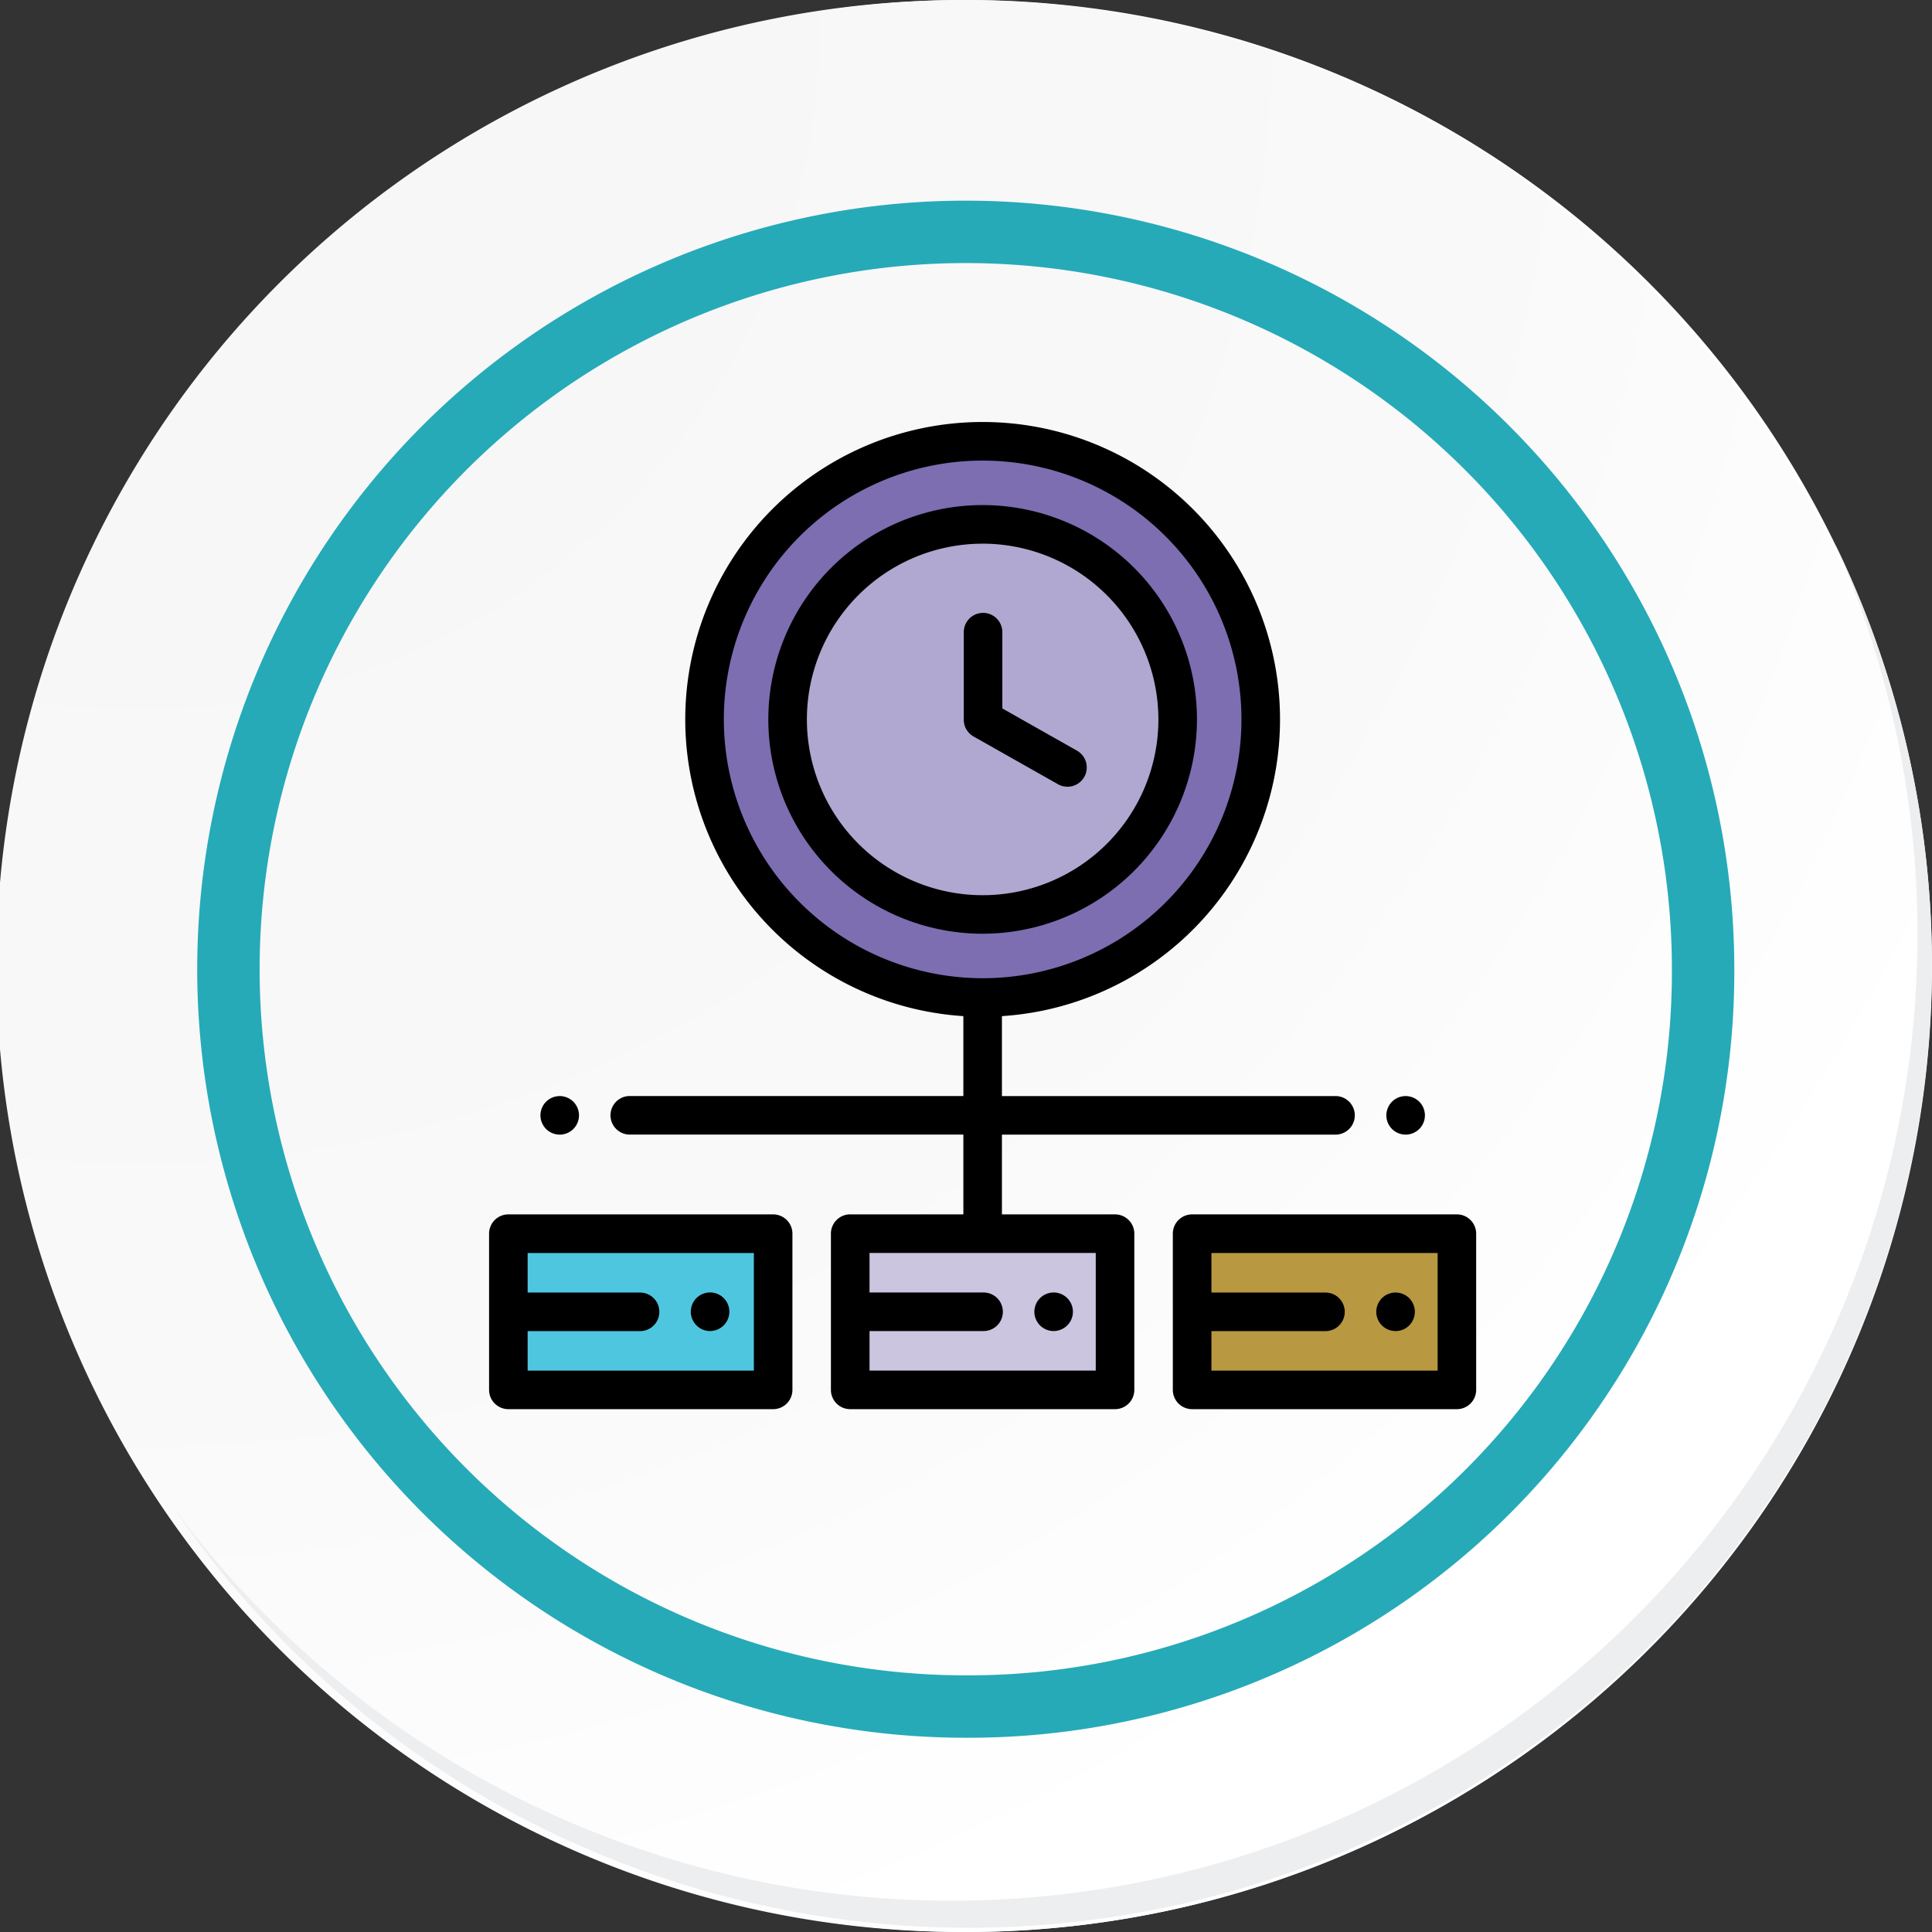 <svg xmlns="http://www.w3.org/2000/svg" xmlns:xlink="http://www.w3.org/1999/xlink" width="123.833" height="123.833" viewBox="0 0 123.833 123.833">
  <rect x="0" y="0" width="123.833" height="123.833" fill="#333333" stroke="none"/>
  <defs>
    <radialGradient id="radial-gradient" cx="0.076" cy="0.019" r="1.465" gradientTransform="translate(0.001)" gradientUnits="objectBoundingBox">
      <stop offset="0" stop-color="#f6f6f7"/>
      <stop offset="0.477" stop-color="#f9f9fa"/>
      <stop offset="0.715" stop-color="#fff"/>
    </radialGradient>
  </defs>
  <g id="Grupo_46891" data-name="Grupo 46891" transform="translate(0 0)">
    <g id="Grupo_42274" data-name="Grupo 42274" transform="translate(0 0)">
      <g id="Grupo_18423" data-name="Grupo 18423" transform="translate(0 0)">
        <g id="Grupo_18421" data-name="Grupo 18421">
          <g id="Grupo_18420" data-name="Grupo 18420">
            <g id="Grupo_18419" data-name="Grupo 18419">
              <path id="Trazado_40936" data-name="Trazado 40936" d="M318.456,2207.635a61.916,61.916,0,1,1-61.915-61.915A61.915,61.915,0,0,1,318.456,2207.635Z" transform="translate(-194.623 -2145.721)" fill="#fff"/>
            </g>
          </g>
        </g>
        <path id="Trazado_40937" data-name="Trazado 40937" d="M317.728,2206.843a61.915,61.915,0,1,0-61.915,61.918A61.672,61.672,0,0,0,317.728,2206.843Z" transform="translate(-194.128 -2144.928)" fill="url(#radial-gradient)"/>
        <path id="Trazado_40938" data-name="Trazado 40938" d="M296.6,2200.4a47.26,47.26,0,1,0-47.26,47.26A47.084,47.084,0,0,0,296.6,2200.4Z" transform="translate(-187.439 -2138.278)" fill="none" stroke="#26aab7" stroke-miterlimit="10" stroke-width="4"/>
        <g id="Grupo_18422" data-name="Grupo 18422" transform="translate(10.969 34.762)">
          <path id="Trazado_40939" data-name="Trazado 40939" d="M307.148,2164.488a61.924,61.924,0,0,1-106.6,61.66,61.727,61.727,0,0,0,106.6-61.66Z" transform="translate(-200.545 -2164.488)" fill="#eceef0"/>
        </g>
        <g id="time-management_1_" data-name="time-management (1)" transform="translate(31.348 27.05)">
          <ellipse id="Elipse_4280" data-name="Elipse 4280" cx="17.824" cy="17.824" rx="17.824" ry="17.824" transform="translate(13.811 1.236)" fill="#7d6eb2"/>
          <ellipse id="Elipse_4281" data-name="Elipse 4281" cx="12.501" cy="12.501" rx="12.501" ry="12.501" transform="translate(19.134 6.559)" fill="#b1a8d1"/>
          <path id="Trazado_127315" data-name="Trazado 127315" d="M158.574,70.556a13.737,13.737,0,1,1,13.737-13.737A13.753,13.753,0,0,1,158.574,70.556Zm0-25a11.265,11.265,0,1,0,11.265,11.265A11.278,11.278,0,0,0,158.574,45.554Z" transform="translate(-126.939 -37.758)"/>
          <path id="Trazado_127316" data-name="Trazado 127316" d="M253.5,107.847l-4.814-2.722v-4.89a1.236,1.236,0,1,0-2.472,0v5.56c0,.005,0,.011,0,.016a1.235,1.235,0,0,0,.627,1.111L252.284,110a1.236,1.236,0,0,0,1.216-2.151Z" transform="translate(-215.788 -86.766)"/>
          <rect id="Rectángulo_30415" data-name="Rectángulo 30415" width="16.971" height="10.012" transform="translate(23.149 52.023)" fill="#cbc5e0"/>
          <path id="Trazado_127317" data-name="Trazado 127317" d="M284.056,453.966a1.24,1.24,0,0,1-.874-.362,1.188,1.188,0,0,1-.153-.188,1.255,1.255,0,0,1-.114-.213,1.307,1.307,0,0,1-.07-.231,1.24,1.24,0,0,1-.025-.242,1.218,1.218,0,0,1,.025-.241,1.248,1.248,0,0,1,.07-.231,1.222,1.222,0,0,1,.114-.214,1.2,1.2,0,0,1,.341-.341,1.211,1.211,0,0,1,.214-.114,1.251,1.251,0,0,1,.231-.071,1.225,1.225,0,0,1,.483,0,1.312,1.312,0,0,1,.231.071,1.249,1.249,0,0,1,.213.114,1.184,1.184,0,0,1,.188.153,1.236,1.236,0,0,1-.874,2.109Z" transform="translate(-247.87 -395.701)"/>
          <rect id="Rectángulo_30416" data-name="Rectángulo 30416" width="16.971" height="10.012" transform="translate(1.236 52.023)" fill="#4fc6e0"/>
          <path id="Trazado_127318" data-name="Trazado 127318" d="M105.876,453.966a1.212,1.212,0,0,1-.241-.024,1.243,1.243,0,0,1-.231-.07,1.219,1.219,0,0,1-.214-.114A1.263,1.263,0,0,1,105,453.6a1.243,1.243,0,0,1-.362-.874,1.217,1.217,0,0,1,.025-.241,1.249,1.249,0,0,1,.07-.231,1.221,1.221,0,0,1,.114-.214,1.2,1.2,0,0,1,.341-.341,1.219,1.219,0,0,1,.214-.114,1.243,1.243,0,0,1,.231-.07,1.222,1.222,0,0,1,.483,0,1.239,1.239,0,0,1,.444.184,1.184,1.184,0,0,1,.188.153,1.261,1.261,0,0,1,.154.188,1.22,1.22,0,0,1,.114.214,1.249,1.249,0,0,1,.07.231,1.215,1.215,0,0,1,.023.241,1.238,1.238,0,0,1-.362.874,1.23,1.23,0,0,1-.4.268,1.243,1.243,0,0,1-.231.07A1.225,1.225,0,0,1,105.876,453.966Z" transform="translate(-91.709 -395.701)"/>
          <rect id="Rectángulo_30417" data-name="Rectángulo 30417" width="16.971" height="10.012" transform="translate(45.064 52.023)" fill="#b89841"/>
          <path id="Trazado_127319" data-name="Trazado 127319" d="M461.387,453.966a1.224,1.224,0,0,1-.242-.024,1.248,1.248,0,0,1-.231-.07,1.219,1.219,0,0,1-.4-.268,1.252,1.252,0,0,1-.267-.4,1.306,1.306,0,0,1-.07-.231,1.24,1.24,0,0,1-.025-.242,1.218,1.218,0,0,1,.025-.241,1.246,1.246,0,0,1,.07-.231,1.216,1.216,0,0,1,.114-.214,1.255,1.255,0,0,1,.153-.188,1.239,1.239,0,0,1,.188-.153,1.308,1.308,0,0,1,.214-.114,1.249,1.249,0,0,1,.231-.07,1.224,1.224,0,0,1,.483,0,1.249,1.249,0,0,1,.231.07,1.308,1.308,0,0,1,.214.114,1.241,1.241,0,0,1,.188.153,1.259,1.259,0,0,1,.153.188,1.254,1.254,0,0,1,.209.686,1.235,1.235,0,0,1-.025.242,1.3,1.3,0,0,1-.07.231,1.249,1.249,0,0,1-.114.213,1.263,1.263,0,0,1-.153.188,1.219,1.219,0,0,1-.4.268,1.249,1.249,0,0,1-.231.07A1.221,1.221,0,0,1,461.387,453.966Z" transform="translate(-403.287 -395.701)"/>
          <path id="Trazado_127320" data-name="Trazado 127320" d="M466.6,352.086a1.218,1.218,0,0,1-.241-.025,1.163,1.163,0,0,1-.231-.07,1.219,1.219,0,0,1-.214-.114,1.2,1.2,0,0,1-.341-.341,1.221,1.221,0,0,1-.114-.214,1.249,1.249,0,0,1-.07-.231,1.188,1.188,0,0,1,0-.482,1.246,1.246,0,0,1,.07-.231,1.225,1.225,0,0,1,.114-.214,1.2,1.2,0,0,1,.341-.341,1.225,1.225,0,0,1,.214-.114,1.165,1.165,0,0,1,.231-.07,1.216,1.216,0,0,1,.482,0,1.2,1.2,0,0,1,.232.07,1.259,1.259,0,0,1,.213.114,1.178,1.178,0,0,1,.188.153,1.267,1.267,0,0,1,.154.188,1.214,1.214,0,0,1,.114.214,1.246,1.246,0,0,1,.07.231,1.247,1.247,0,0,1,0,.482,1.249,1.249,0,0,1-.07.231,1.217,1.217,0,0,1-.114.214,1.259,1.259,0,0,1-.154.188,1.176,1.176,0,0,1-.188.153,1.252,1.252,0,0,1-.213.114,1.2,1.2,0,0,1-.232.07A1.218,1.218,0,0,1,466.6,352.086Z" transform="translate(-407.853 -306.411)"/>
          <path id="Trazado_127321" data-name="Trazado 127321" d="M27.876,352.086a1.219,1.219,0,0,1-.241-.025,1.2,1.2,0,0,1-.232-.07,1.252,1.252,0,0,1-.213-.114,1.18,1.18,0,0,1-.188-.153,1.256,1.256,0,0,1-.154-.188,1.307,1.307,0,0,1-.114-.214,1.249,1.249,0,0,1-.07-.231,1.248,1.248,0,0,1,0-.482,1.246,1.246,0,0,1,.07-.231,1.31,1.31,0,0,1,.114-.214,1.264,1.264,0,0,1,.154-.188,1.181,1.181,0,0,1,.188-.153,1.259,1.259,0,0,1,.213-.114,1.2,1.2,0,0,1,.232-.07,1.217,1.217,0,0,1,.482,0,1.165,1.165,0,0,1,.231.07,1.225,1.225,0,0,1,.214.114,1.2,1.2,0,0,1,.341.341,1.215,1.215,0,0,1,.114.214,1.237,1.237,0,0,1,.07.231,1.187,1.187,0,0,1,0,.482,1.249,1.249,0,0,1-.07.231,1.21,1.21,0,0,1-.114.214,1.2,1.2,0,0,1-.341.341,1.218,1.218,0,0,1-.214.114,1.164,1.164,0,0,1-.231.07A1.218,1.218,0,0,1,27.876,352.086Z" transform="translate(-23.348 -306.411)"/>
          <path id="Trazado_127322" data-name="Trazado 127322" d="M95.311,50.787h-7.25V45.675h21.382a1.236,1.236,0,0,0,0-2.472H88.061V38.08a19.061,19.061,0,1,0-2.472,0V43.2H64.208a1.236,1.236,0,0,0,0,2.472H85.59v5.113H78.34A1.236,1.236,0,0,0,77.1,52.023V62.035a1.236,1.236,0,0,0,1.236,1.236H95.311a1.236,1.236,0,0,0,1.236-1.236V52.023A1.236,1.236,0,0,0,95.311,50.787ZM70.236,19.061A16.589,16.589,0,1,1,86.825,35.65,16.608,16.608,0,0,1,70.236,19.061ZM94.075,60.8h-14.5V58.265h7.31a1.236,1.236,0,1,0,0-2.472h-7.31V53.259h14.5V60.8Z" transform="translate(-55.19)"/>
          <path id="Trazado_127323" data-name="Trazado 127323" d="M18.207,410.984H1.236A1.236,1.236,0,0,0,0,412.22v10.012a1.236,1.236,0,0,0,1.236,1.236H18.207a1.236,1.236,0,0,0,1.236-1.236V412.22A1.236,1.236,0,0,0,18.207,410.984ZM16.971,421H2.472v-2.534H9.677a1.236,1.236,0,0,0,0-2.472H2.472v-2.534h14.5V421Z" transform="translate(0 -360.197)"/>
          <path id="Trazado_127324" data-name="Trazado 127324" d="M372.874,410.984H355.9a1.236,1.236,0,0,0-1.236,1.236v10.012a1.236,1.236,0,0,0,1.236,1.236h16.971a1.236,1.236,0,0,0,1.236-1.236V412.22A1.236,1.236,0,0,0,372.874,410.984ZM371.638,421h-14.5v-2.534h7.31a1.236,1.236,0,1,0,0-2.472h-7.31v-2.534h14.5Z" transform="translate(-310.839 -360.197)"/>
        </g>
      </g>
    </g>
  </g>
</svg>
